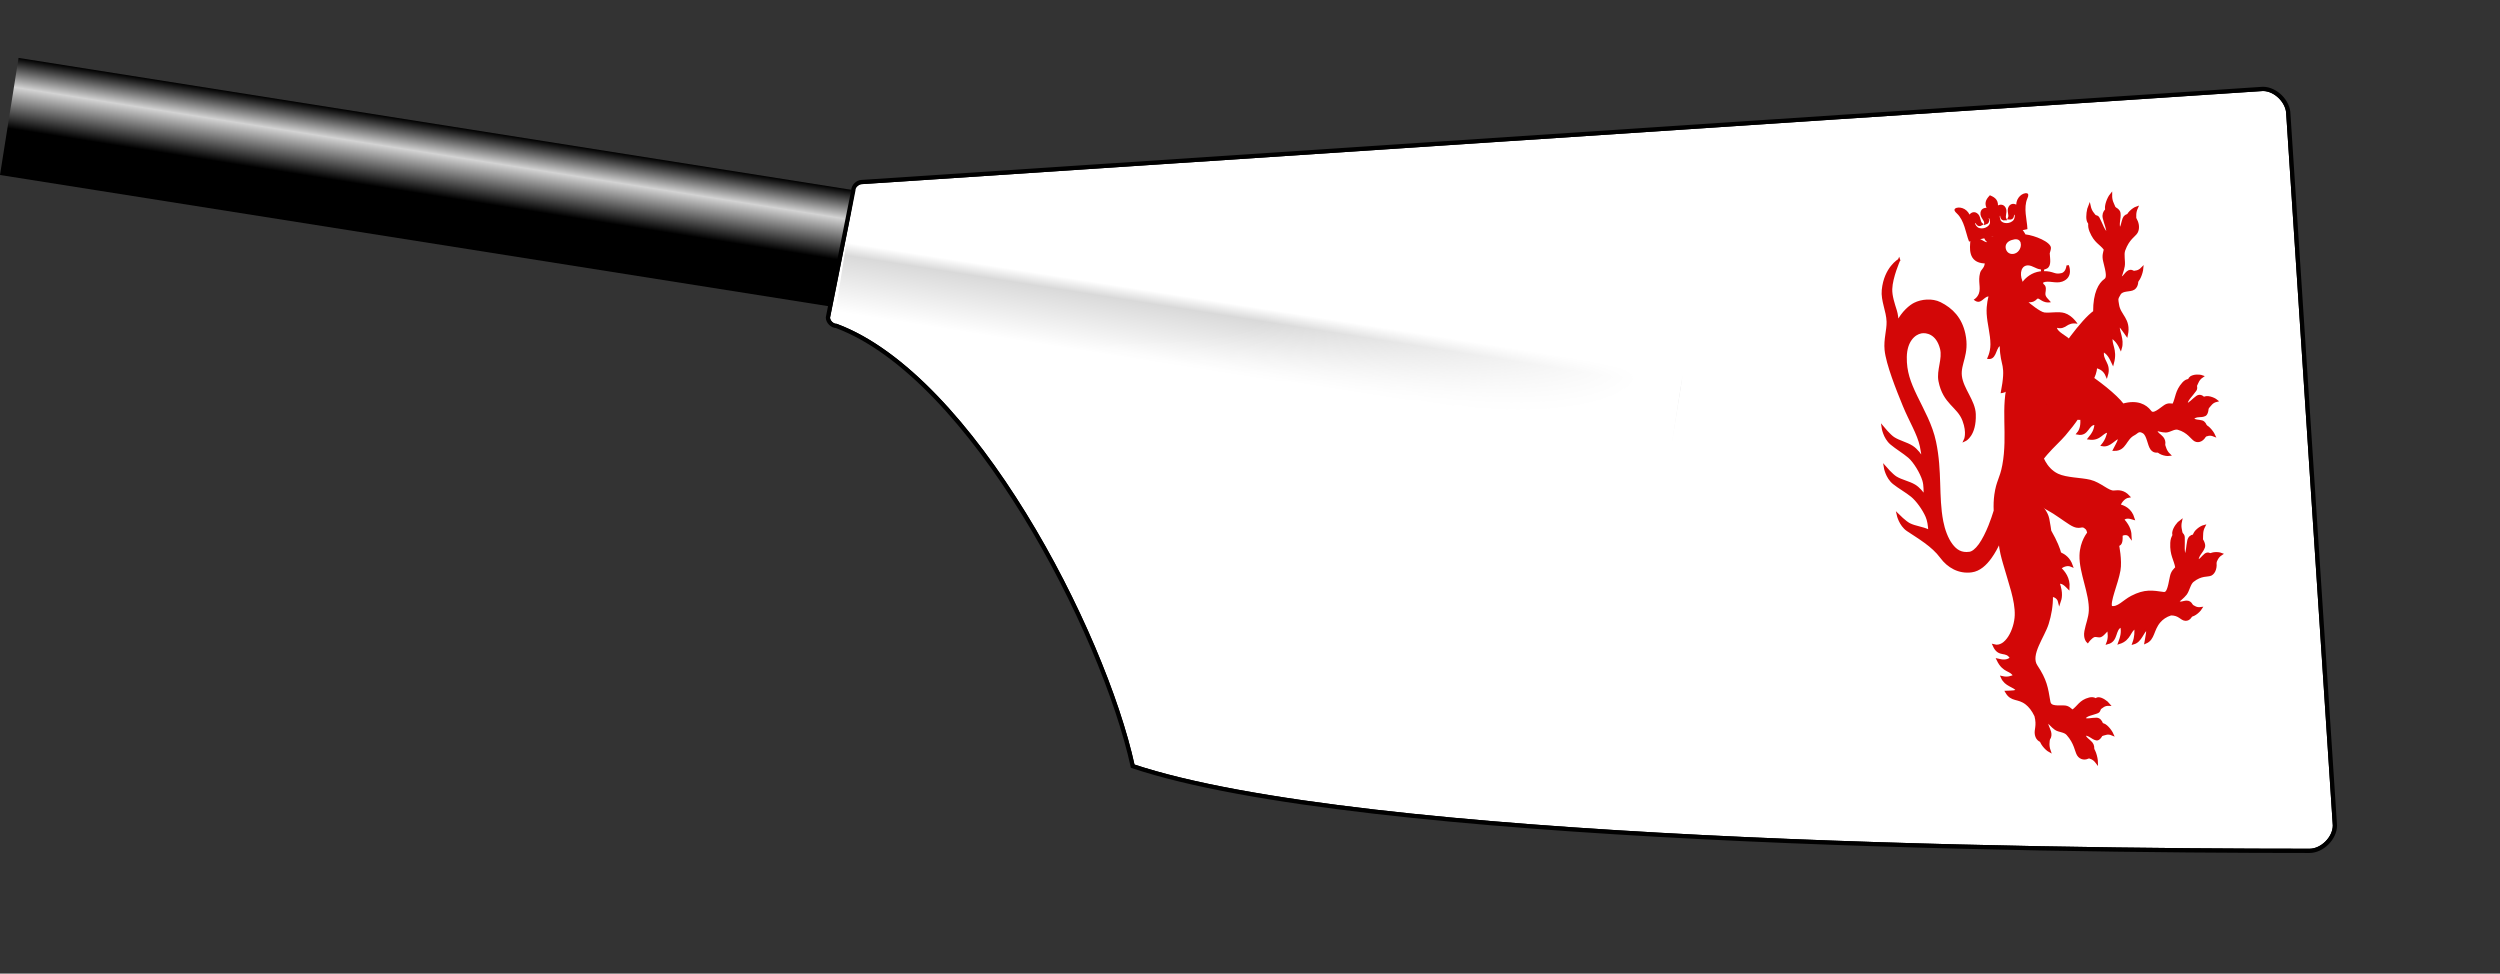 <?xml version="1.0" encoding="UTF-8" standalone="no"?>
<!--
I, the author of this work, hereby publish it under the following license:
Permission is granted to copy, distribute and/or modify this document under the 
terms of the GNU Free Documentation License, Version 1.2 or any later version 
published by the Free Software Foundation; with no Invariant Sections, no 
Front-Cover Texts, and no Back-Cover Texts. A copy of the license is included 
in the section entitled "GNU Free Documentation License".

This file is based on the template originaly found here: 
http://commons.wikimedia.org/wiki/Image:Rowing_Blade_Template.svg
For help on editing this file, please see that url.

Template by: Gary van der Merwe 2006
Derived work by:                                   <- Put your name here!
-->

<svg
   width="590.582"
   height="230"
   id="svg4726"
   version="1.1"
   xml:space="preserve"
   xmlns:xlink="http://www.w3.org/1999/xlink"
   xmlns="http://www.w3.org/2000/svg"
   xmlns:svg="http://www.w3.org/2000/svg"
   xmlns:rdf="http://www.w3.org/1999/02/22-rdf-syntax-ns#"
   xmlns:cc="http://creativecommons.org/ns#"
   xmlns:dc="http://purl.org/dc/elements/1.1/"><rect width="100%" height="100%" fill="#333333" stroke="none"/><defs
     id="defs4728"><linearGradient
       y2="15"
       y1="-15"
       x2="0"
       gradientUnits="userSpaceOnUse"
       id="linearGradient20280"><stop
         id="stop20282"
         style="stop-color:#ffffff;stop-opacity:1;"
         offset="0" /><stop
         id="stop20284"
         style="stop-color:#ffffff;stop-opacity:1;"
         offset="0.45" /><stop
         id="stop20286"
         style="stop-color:#d9d9d9;stop-opacity:1;"
         offset="0.55" /><stop
         id="stop20288"
         style="stop-color:#ffffff;stop-opacity:1;"
         offset="1" /></linearGradient><radialGradient
       spreadMethod="pad"
       id="radialGradient20274"
       cx="0"
       cy="0"
       r="77.46"
       gradientTransform="scale(2.582,0.387)"
       fx="0"
       fy="0"
       gradientUnits="userSpaceOnUse"><stop
         offset="0.5"
         style="stop-color:#ffffff;stop-opacity:0;"
         id="stop20276" /><stop
         offset="0.95"
         style="stop-color:#ffffff;stop-opacity:1;"
         id="stop20278" /></radialGradient><linearGradient
       id="loomGradient"
       gradientUnits="userSpaceOnUse"
       x2="0"
       y1="-14"
       y2="14"><stop
         offset="0%"
         style="stop-color:black;"
         id="stop4731" /><stop
         offset="25%"
         style="stop-color:lightgray;"
         id="stop4733" /><stop
         offset="60%"
         style="stop-color:black;"
         id="stop4735" /></linearGradient><!-- Ensure these colors match up with the background of the spoon--><path
       id="spoonPath"
       d="m 105,75 c 0,1 1,2 2,2 32,12 63,72 70,104 54,18 212,20 278,20 3,0 6,-3 6,-6 L 450,27 c 0,-3 -3,-6 -6,-6 L 113,43 c -1,0 -2,1 -2,2 z" /><linearGradient
       xlink:href="#loomGradient"
       id="linearGradient16448"
       gradientUnits="userSpaceOnUse"
       gradientTransform="translate(206.467,26.83)"
       y1="-14"
       x2="0"
       y2="14" /><radialGradient
       xlink:href="#radialGradient20274"
       id="radialGradient20215"
       gradientUnits="userSpaceOnUse"
       gradientTransform="matrix(2.582,0,0,0.387,117,41)"
       cx="0"
       cy="0"
       fx="0"
       fy="0"
       r="77.46" /><linearGradient
       xlink:href="#linearGradient20280"
       id="linearGradient20218"
       gradientUnits="userSpaceOnUse"
       gradientTransform="translate(117,41)"
       y1="-15"
       x2="0"
       y2="15" /><clipPath
       clipPathUnits="userSpaceOnUse"
       id="clipPath4"><use
         style="fill:#ffffff;fill-opacity:0;stroke:#000000;stroke-width:1.002;stroke-dasharray:none"
         id="use5"
         strokewidth="1"
         xlink:href="#spoonPath"
         x="0"
         y="0"
         width="500"
         height="230" /></clipPath></defs><!-- loom of the blade --><!-- Any thing in here will be cliped to the shape of the spoon --><rect
     style="fill:none"
     id="background"
     height="230"
     width="500"
     y="0"
     x="90.582" /><rect
     style="fill:url(#linearGradient16448)"
     transform="rotate(9)"
     x="6.467"
     y="12.83"
     height="28"
     width="200"
     id="shaft" /><g
     id="g47816"
     clip-path="url(#clipPath4)"
     transform="translate(90.582)"><use
       style="fill:#ffffff;fill-opacity:1;stroke:#000000;stroke-opacity:1"
       id="spoon_face"
       strokewidth="1"
       xlink:href="#spoonPath"
       x="0"
       y="0"
       width="500"
       height="230" /><g
       id="g158"
       transform="matrix(-0.333,0.023,0.023,0.333,430.373,19.1)"><g
         id="g132"><path
           id="path129"
           fill="#e1e1dc"
           stroke="#8e8e8e"
           stroke-width="1.7"
           d="m 123.052,195.691 c -7.155,-11.866 -24.605,-32.644 -33.474,-38.048 -0.833,-13.465 -5.303,-19.555 -9,-21.856 -2.526,-1.323 -2.062,-5.066 -0.542,-13.406 0.741,-4.066 -0.539,-6.323 -1.063,-8.288 3.022,-4.753 6.538,-5.422 9.261,-13.513 2.839,-8.437 -4.383,-12.461 -6.068,-8.901 -1.865,3.941 -3.404,10.863 -5.695,10.91 -0.556,-2.378 1.103,-6.599 1.754,-10.7 0.769,-4.841 -3.687,-7.177 -5.992,-7.042 -2.305,0.136 -5.003,2.376 -5.111,4.303 -0.231,4.14 1.906,7.177 0.718,11.561 -1.912,-1.065 -2.387,-4.881 -3.565,-7.351 -1.686,-3.534 -5.805,-2.547 -7.854,0.323 -1.895,2.655 -2.371,7.129 -0.522,9.878 1.591,2.366 6.067,3.91 9.663,11.964 1.41,3.158 0.341,7.765 1.138,11.255 0.699,3.063 3.056,8.078 3.056,8.078 -2.169,0.809 -3.527,-2.078 -5.618,-3.542 -5.451,-3.816 -8.907,8.708 -3.597,11.867 2.728,1.623 7.986,-0.17 10.324,3.033 2.71,3.714 1.969,4.115 1.77,7.399 -0.484,7.963 -7.935,10.916 -4.78,21.95 2.797,-4.586 3.933,-6.731 5.315,-7.17 0.75,4.275 -2.715,10.055 -0.422,16.214 1.873,-4.917 3.959,-6.594 5.807,-8.506 1.696,5.441 -2.786,9.009 0.456,18.52 1.494,-3.913 2.875,-7.251 6.36,-9.085 1.997,7.171 -4.631,9.148 -1.424,17.627 1.265,-3.64 3.912,-5.669 7.106,-6.526 1.097,7.133 5.421,11.824 8.179,13.694 z"
           style="fill:#d30707;fill-opacity:1;stroke:#d30707;stroke-opacity:1" /><path
           id="path131"
           fill="#d30707"
           stroke="#820000"
           stroke-width="1.7"
           d="m 89.676,92.81 c 0.557,-2.899 -0.622,-7.877 -1.804,-10.175 -0.638,4.388 -2.273,5.681 -3.689,7.935 -1.206,1.92 0.129,3.492 0.988,4.189 1.365,1.109 3.12,0.482 3.821,-0.334 0.335,-0.389 0.556,-0.947 0.684,-1.616 z M 76.074,86.246 c 0.692,-2.853 -2.014,-8.305 -3.918,-10.342 0.379,4.436 -0.897,6.275 -1.744,8.956 -0.722,2.283 0.914,3.297 1.893,3.648 1.558,0.559 3.096,-0.688 3.584,-1.727 0.078,-0.165 0.139,-0.345 0.185,-0.535 z m -13.794,49.227 c 0.228,-1.266 0.315,-3.584 -1.599,-3.869 -2.248,-0.335 -4.123,0.214 -6.989,-2.338 0.519,3.319 3.271,9.523 5.683,9.398 0.948,-0.049 2.542,-1.177 2.905,-3.191 z M 61.803,93.893 c 0.031,-0.172 0.049,-0.337 0.054,-0.488 0.101,-3.081 -4.752,-6.607 -7.349,-7.275 1.993,3.665 1.562,6.061 1.82,8.933 0.22,2.446 2.035,2.337 3.027,2.048 1.38,-0.403 2.23,-2.011 2.448,-3.217 z"
           style="stroke:#d30707;stroke-opacity:1" /></g><g
         id="g137"><path
           id="path133"
           fill="#e1e1dc"
           stroke="#8e8e8e"
           stroke-width="1.7"
           d="m 134.185,255.423 c 0,0 -1.843,10.596 -10.697,15.529 -6.046,3.368 -16.209,3.863 -22.61,5.901 -7.155,2.278 -12.505,9.056 -16.468,8.754 -3.485,-0.198 -6.915,0.237 -10.044,4.119 3.022,0.294 5.281,2.574 7.209,5.717 -3.516,1.204 -7.994,3.374 -9.505,10.064 2.944,-1.137 5.679,-1.729 7.428,0.248 -4.433,5.593 -4.545,9.478 -4.456,12.425 0.741,-1.242 2.55,-3.201 6.283,-1.67 0.174,3.374 0.319,6.785 3.021,6.928 0,0 -1.497,10.983 0.243,18.013 2.291,9.255 9.273,22.029 7.536,25.467 -4.775,1.525 -9.109,-3.578 -15.06,-6.154 -9.662,-4.183 -14.827,-2.75 -22.727,-1.083 -2.694,0.568 -3.837,-2.929 -5.969,-11.047 -1.04,-3.958 -3.056,-5.021 -4.31,-6.342 0.619,-6.072 3.337,-8.999 2.331,-17.711 -1.05,-9.085 -8.851,-7.667 -8.822,-3.508 0.032,4.605 1.566,11.53 -0.365,13.104 -1.45,-1.652 -1.773,-6.356 -2.903,-10.283 -1.334,-4.636 -6.087,-3.637 -7.993,-1.976 -1.906,1.661 -3.282,5.377 -2.582,7.09 1.504,3.679 4.571,4.831 5.362,9.359 -2.065,0.376 -4.037,-2.554 -6.055,-3.866 -2.887,-1.877 -5.988,1.725 -6.553,5.542 -0.523,3.531 0.911,7.658 3.614,8.758 2.327,0.947 6.77,-0.74 13.141,3.704 2.498,1.743 3.481,6.38 5.593,8.817 1.854,2.139 5.92,4.827 5.92,4.827 -1.513,2.143 -3.856,0.596 -6.238,0.753 -6.208,0.407 -4.003,13.384 1.814,12.513 2.989,-0.448 3.904,-4.109 9.938,-4.523 3.75,0.892 6.431,2.601 8.454,4.644 5.412,5.469 4.77,11.972 10.761,14.075 -1.388,-5.537 -2.134,-7.943 -1.639,-9.649 3.186,1.619 4.97,8.533 10.244,9.587 -2.123,-4.749 -2.03,-7.895 -2.224,-10.922 4.474,1.278 4.253,8.018 12.23,9.96 -1.687,-3.783 -3.067,-7.121 -2.287,-11.832 5.762,1.936 3.303,10.044 10.593,11.441 -1.518,-3.134 -1.701,-6.643 -1.002,-10.087 0,0 3.365,3.942 5.487,4.687 1.487,0.522 3.105,-0.682 4.619,-0.311 2.279,0.56 4.862,3.727 4.862,3.727 0,0 2.271,-2.365 0.972,-7.454 -1.258,-4.93 -3.558,-9.153 -4.133,-14.287 -1.35,-12.063 5.034,-27.345 3.89,-39.443 -0.935,-9.886 -6.564,-15.529 -6.564,-15.529 0,0 0.326,-2.357 0.972,-3.106 3.876,-4.489 4.037,1.033 11.426,-4.348 3.789,-2.759 10.414,-8.453 14.344,-10.87 12.74,-7.837 15.073,-16.46 15.073,-16.46 z"
           style="fill:#d30707;fill-opacity:1;stroke:#d30707;stroke-opacity:1" /><path
           id="path136"
           fill="#d30707"
           stroke="#820000"
           stroke-width="1.7"
           d="m 44.426,317.001 c -0.717,-2.841 -3.766,-6.288 -5.716,-7.451 1.26,4.162 0.399,6.359 0.12,9.228 -0.238,2.443 1.545,2.886 2.562,2.904 1.618,0.028 2.853,-1.682 3.116,-2.846 0.125,-0.556 0.084,-1.179 -0.081,-1.834 z m -14.275,3.534 c -0.583,-2.892 -5.126,-5.719 -7.584,-6.176 2.145,3.522 1.815,5.943 2.195,8.793 0.324,2.427 2.132,2.194 3.11,1.836 1.556,-0.569 2.353,-2.662 2.341,-3.873 -0.002,-0.193 -0.023,-0.387 -0.062,-0.58 z m 8.484,51.151 c -0.326,-1.231 -1.205,-3.262 -2.951,-2.221 -2.051,1.222 -3.421,2.947 -6.909,2.696 1.805,2.477 6.697,5.912 8.699,4.189 0.787,-0.677 1.68,-2.706 1.161,-4.664 z M 21.145,336.612 c -0.044,-0.168 -0.097,-0.319 -0.155,-0.451 -1.18,-2.69 -6.759,-2.437 -9.244,-1.265 3.202,1.783 3.82,4.112 5.22,6.383 1.192,1.934 2.692,0.625 3.418,-0.287 1.009,-1.268 1.072,-3.207 0.762,-4.38 z"
           style="fill:#d30707;fill-opacity:1;stroke:#d30707;stroke-opacity:1"
           transform="translate(8.8436332e-6)" /></g><g
         id="g144"><path
           id="path142"
           fill="none"
           stroke="#8e8e8e"
           stroke-width="1.7"
           d="m 224.95,111.574 c 0,0 6.21,11.753 7.041,20.13 0.485,4.892 -1.059,10.685 -2.21,15.517 -0.591,2.48 -0.764,5.487 -0.592,8.514 -4.457,-7.399 -10.084,-11.165 -13.099,-12.445 -5.073,-2.153 -12.591,-2.367 -17.985,0.798 -8.056,4.727 -13.976,11.739 -15.56,22.881 -2.082,14.645 4.993,20.523 4.523,29.585 -0.483,9.308 -8.278,18.186 -7.96,27.505 0.513,15.031 8.049,17.86 8.049,17.86 0,0 -2.762,-4.743 0,-13.99 3.139,-10.511 12.991,-12.881 15.003,-28.97 0.953,-7.621 -4.034,-15.314 -2.666,-22.831 2.055,-11.289 9.724,-12.987 13.411,-12.52 4.972,0.63 11.167,5.445 12.129,16.734 0.886,10.399 -1.41,18.086 -5.513,28.377 -4.103,10.291 -9.31,20.811 -11.013,33.076 -2.957,21.307 0.992,38.311 -1.196,56.39 -0.725,5.989 -2.579,12.519 -5.467,16.954 -2.887,4.434 -6.402,7.123 -12.444,6.701 -2.097,-0.147 -4.746,-1.86 -7.539,-5.215 -2.793,-3.355 -5.565,-8.123 -7.905,-12.963 -1.751,-3.622 -3.258,-7.246 -4.46,-10.363 -0.093,-3.889 -0.474,-7.685 -1.25,-11.338 -2.054,-9.67 -4.56,-10.826 -7.032,-20.335 -5.545,-21.331 -1.262,-41.309 -8.41,-59.705 -4.634,-11.928 -7.032,-23.237 -7.032,-23.237 l -32.245,-4.335 -4.479,12.626 c -3.688,0.907 -6.57,6.201 -8.271,12.292 -10.297,7.607 -22.245,18.36 -26.83,25.438 -10.426,-2.249 -16.138,1.804 -18.785,5.825 -1.619,2.808 -4.35,1.321 -10.311,-2.595 -2.906,-1.909 -4.931,-0.872 -6.551,-0.701 -2.872,-4.902 -2.524,-9.423 -8.003,-14.768 -5.713,-5.573 -10.528,2.396 -8.236,5.349 2.538,3.271 7.418,6.866 6.895,9.714 -1.941,0.109 -4.74,-2.975 -7.695,-4.781 -3.488,-2.132 -6.348,2.82 -6.806,5.709 -0.458,2.889 0.586,6.778 2.022,7.381 3.087,1.295 5.913,-0.614 8.952,1.925 -1.274,2.109 -4.288,1.77 -6.45,2.628 -3.094,1.228 -3.347,6.572 -1.668,9.81 1.554,2.995 4.835,4.674 7.372,3.053 2.184,-1.395 4.446,-6.565 11.437,-9.058 2.741,-0.978 5.978,1.47 8.823,1.333 2.496,-0.12 6.876,-1.817 6.876,-1.817 0.086,2.884 -2.436,3.864 -4.057,6.099 -4.225,5.825 4.442,13.157 8.134,7.347 1.897,-2.985 1.816,-9.936 4.818,-12.052 3.48,-2.453 4.44,-0.129 6.891,0.896 6.558,2.742 6.705,10.656 14.657,9.983 -2.8,-4.583 -4.151,-6.512 -4.148,-8.332 3.428,0.112 6.971,5.813 12.206,4.473 -3.277,-3.519 -4.041,-6.512 -5.042,-9.267 4.544,-0.776 6.161,5.646 14.171,3.946 -2.607,-2.805 -4.804,-5.329 -5.347,-10.093 5.931,-0.727 5.816,7.968 13.035,6.059 -2.455,-2.454 -3.35,-6.229 -3.223,-10.395 1.072,0.071 2.105,-0.022 3.092,-0.239 2.307,2.976 5.393,6.458 9.631,10.81 6.844,7.028 21.346,16.417 24.454,29.714 3.482,14.895 -7.408,19.341 -8.758,28.875 -0.441,3.114 -0.836,8.742 -0.836,8.742 -3.781,7.749 -5.508,13.601 -5.905,16.173 -3.197,1.783 -6.127,4.101 -7.598,9.347 2.814,-1.435 5.629,-0.661 8.443,1.077 -2.742,3.058 -6.015,7.527 -5.066,14.383 2.252,-2.676 4.502,-4.747 6.754,-3.955 -2.053,7.515 -0.814,11.066 0.282,13.662 0.237,-1.532 1.188,-4.307 5.067,-5.032 0.415,7.239 2.053,13.61 4.343,19.518 3.519,9.077 14.687,21.153 10.009,29.378 -5.997,10.544 -6.374,15.73 -7.353,25.882 -0.334,3.461 -3.283,3.874 -9.981,4.196 -3.265,0.157 -4.633,2.329 -5.979,3.493 -4.385,-2.473 -5.816,-6.632 -12.642,-7.858 -7.118,-1.278 -8.255,8.684 -5.124,9.823 3.467,1.261 9.1,1.335 9.737,4.145 -1.65,1.311 -5.274,0.378 -8.542,0.654 -3.858,0.327 -4.449,6.434 -3.74,9.239 0.709,2.805 3.113,5.541 4.596,5.167 3.187,-0.805 4.918,-4.238 8.541,-3.929 -0.301,2.636 -3.058,4.226 -4.613,6.328 -2.225,3.008 -0.394,7.827 2.313,9.597 2.504,1.637 6.006,1.044 7.595,-1.959 1.368,-2.584 1.356,-8.504 6.493,-15.056 2.014,-2.569 5.773,-2.464 8.2,-4.365 2.129,-1.668 5.296,-5.894 5.296,-5.894 1.182,2.46 -0.64,4.895 -1.195,7.858 -1.447,7.723 8.92,8.684 9.908,1.308 0.508,-3.789 -1.983,-5.946 -0.591,-13.457 1.729,-4.344 3.768,-7.146 5.874,-9.047 5.635,-5.089 10.338,-2.466 13.608,-9.215 -4.55,0.138 -6.568,0.371 -7.709,-0.718 2.115,-3.448 7.811,-3.68 10.092,-9.847 -4.165,1.261 -6.502,0.259 -8.83,-0.358 2.223,-5.122 7.222,-2.948 10.932,-12.175 -3.317,0.999 -6.213,1.747 -9.53,-0.539 3.081,-6.515 8.474,-1.21 11.582,-9.75 -8.449,2.962 -16.024,-10.134 -17.03,-20.337 -1.04,-10.555 2.779,-22.817 5.805,-37.33 0.974,-4.672 1.732,-7.937 2.126,-15.658 2.116,3.918 4.515,7.738 7.253,11.027 3.797,4.561 8.4,8.325 13.929,8.712 9.002,0.629 16.325,-4.315 20.791,-11.349 5.528,-8.709 14.925,-14.938 22.44,-20.764 5.049,-3.978 6.103,-11.183 6.103,-11.183 0,0 -4.745,5.452 -7.594,7.154 -4.046,2.417 -9.144,3.091 -13.21,5.454 -0.247,0.144 -0.487,0.31 -0.728,0.471 -0.054,-4.374 0.259,-7.74 1.256,-10.613 1.841,-5.301 6.04,-12.008 9.51,-15.256 3.556,-3.328 8.578,-6.57 12.149,-9.873 4.805,-4.445 5.438,-11.729 5.438,-11.729 0,0 -4.414,5.886 -7.156,7.853 -3.895,2.793 -8.941,3.946 -12.858,6.688 -2.817,1.971 -5.128,5.26 -6.777,8.156 -0.076,-4.203 -0.678,-7.683 0.2,-11.537 1.264,-5.546 5.406,-13.63 9.034,-17.204 3.491,-3.438 8.452,-6.836 11.958,-10.249 4.718,-4.594 5.21,-11.899 5.21,-11.899 0,0 -4.301,6.024 -7.005,8.076 -3.84,2.914 -8.862,4.225 -12.725,7.088 -3.136,2.324 -5.573,6.277 -7.177,9.45 0.111,-3.137 0.345,-6.274 0.785,-9.448 1.225,-8.825 6.322,-18.213 10.064,-29.46 3.848,-11.567 9.853,-30.28 10.134,-40.256 0.211,-7.465 -2.532,-13.81 -2.785,-19.804 -0.32,-7.562 3.121,-15.193 1.86,-22.592 -2.648,-15.538 -12.812,-20.368 -12.812,-20.368 z"
           style="fill:#d30707;fill-opacity:1;stroke:#d30707;stroke-opacity:1" /><path
           id="path143"
           fill="#d30707"
           stroke="#820000"
           stroke-width="1.7"
           d="m 105.624,430.813 c -2.336,0.076 -5.785,2.84 -7.209,4.902 3.481,-0.369 4.888,1.306 6.964,2.458 1.768,0.981 2.603,-1.079 2.904,-2.32 0.478,-1.975 -0.457,-3.972 -1.258,-4.622 -0.382,-0.31 -0.861,-0.436 -1.4,-0.418 z m -1.377,18.492 c -2.336,-0.102 -5.742,4.668 -6.779,7.551 3.25,-1.635 4.975,-0.546 7.223,-0.207 1.914,0.289 2.249,-1.994 2.257,-3.293 0.012,-2.067 -1.335,-3.635 -2.248,-3.963 -0.145,-0.052 -0.297,-0.081 -0.453,-0.088 z m 40.806,4.043 c -1.016,0.052 -2.79,0.555 -2.501,2.99 0.339,2.859 1.247,5.025 0.074,9.228 2.37,-1.513 6.33,-6.538 5.602,-9.478 -0.286,-1.155 -1.558,-2.823 -3.174,-2.74 z m -31.275,11.532 c -0.138,0.007 -0.267,0.029 -0.383,0.062 -2.353,0.686 -3.739,7.595 -3.56,10.972 2.243,-3.421 4.166,-3.52 6.267,-4.595 1.789,-0.915 1.229,-3.123 0.75,-4.269 -0.667,-1.595 -2.105,-2.22 -3.074,-2.17 z"
           style="stroke:#d30707;stroke-opacity:1" /><path
           id="path144"
           fill="#d30707"
           stroke="#820000"
           stroke-width="1.7"
           d="m 24.75,208.787 c -2.065,-1.396 -6.132,-1.148 -8.165,-0.244 3.176,1.859 3.759,4.2 5.126,6.505 1.164,1.962 2.683,0.69 3.421,-0.203 1.174,-1.422 1.126,-3.748 0.678,-4.816 -0.214,-0.51 -0.584,-0.919 -1.06,-1.242 z m -8.297,15.255 c -1.997,-1.553 -6.796,0.471 -8.806,2.335 3.46,0.611 4.546,2.64 6.374,4.343 1.557,1.45 2.726,-0.329 3.231,-1.456 0.804,-1.794 0.232,-4.004 -0.438,-4.861 -0.107,-0.136 -0.228,-0.257 -0.361,-0.36 z m 34.013,29.084 c -0.906,-0.591 -2.645,-1.263 -3.327,1.039 -0.802,2.704 -0.842,5.16 -3.477,8.089 2.646,0.165 8.027,-1.733 8.52,-4.752 0.194,-1.186 -0.274,-3.436 -1.715,-4.376 z m -31.684,-9.54 c -0.123,-0.081 -0.244,-0.142 -0.358,-0.185 -2.314,-0.876 -6.174,4.278 -7.314,7.333 3.268,-1.576 4.982,-0.458 7.225,-0.079 1.911,0.323 2.27,-1.952 2.292,-3.251 0.031,-1.808 -0.983,-3.253 -1.846,-3.817 z"
           style="stroke:#d30707;stroke-opacity:1" /></g><g
         id="g157"><path
           id="path145"
           fill="#d30707"
           stroke="#800000"
           stroke-width="1.7"
           d="m 141.42,138.095 c 0,0 -5.558,-11.469 -17.757,-10.797 -7.373,0.406 -7.256,3.184 -12.805,2.29 -4.05,-0.652 -4.695,-5.889 -4.695,-5.889 0,0 -2.926,8.083 4.866,10.252 4.385,1.22 9.048,-1.711 13.403,-0.327 4.866,1.546 7.427,7.961 7.427,7.961 z"
           style="stroke:#d30707;stroke-opacity:1" /><path
           id="path146"
           fill="#ffffff"
           stroke="none"
           d="m 122.017,120.432 c 0.849,6.844 2.169,9.748 3.066,9.779 0.39,-2.016 0.033,-6.422 0.049,-9.632 l -3.114,-0.147 8e-5,-1.2e-4 z"
           style="fill:#d30707;fill-opacity:1" /><path
           id="path147"
           fill="#ffffff"
           stroke="none"
           d="m 124.606,141.343 c -0.844,-6.845 -0.242,-9.447 0.555,-10.51 1.547,4.015 1.581,6.096 2.372,9.144 l -2.927,1.367 1.1e-4,6e-5 z"
           style="fill:#d30707;fill-opacity:1" /><path
           id="path148"
           fill="#e1e1dc"
           stroke="none"
           d="m 120.537,189.815 c -4.206,3.811 -15.85,8.32 -24.602,-2.709 0,0 4.716,-0.872 12.301,-11.109 2.072,-2.797 8.109,-5.72 8.518,-8.853 -6.633,2.086 -6.93,-3.941 -14.747,-1.853 0,0 3.136,-6.041 8.582,-8.185 4.005,-1.576 9.987,-0.702 14.143,-1.39 3.142,-0.52 10.554,-7.718 10.879,-8.03 -3.252,0.402 -4.819,-0.631 -6.165,-1.853 -1.663,-1.51 -3.119,3.626 -9.67,2.934 1.595,-2.438 4.015,-3.998 3.412,-6.792 -0.455,-2.111 -1.022,-4.364 0.372,-5.869 3.043,-3.286 8.654,3.08 12.542,0.793 1.421,-0.836 2.284,-2.898 2.856,-4.759 1.666,-5.419 -0.07,-11.051 -5.091,-10.47 -2.816,0.326 -5.269,2.856 -8.071,3.331 -1.684,0.285 -3.534,0.551 -5.091,-0.317 -3.191,-1.778 -2.426,-6.545 -2.484,-10.47 -0.407,-1.269 -1.007,-2.538 -1.118,-3.807 -0.208,-4.182 10.788,-9.578 17.385,-10.787 0,0 1.423,-4.164 4.595,-5.711 2.13,-1.039 6.576,-1.521 8.817,-2.062 5.359,-1.295 6.457,-3.49 6.457,-3.49 0.27,2.402 0.399,5.471 -1.862,7.278 4.333,0.158 6.582,-3.509 6.582,-3.509 0.27,2.402 0.399,5.471 -1.862,7.278 4.062,-0.102 6.582,-3.509 6.582,-3.509 0.27,2.402 0.399,5.471 -1.987,7.297 2.444,0.44 6.495,-6.473 11.889,-1.416 0.458,3.901 3.235,15.036 -9.138,16.4 0.723,3.536 2.896,3.843 3.808,6.501 2.015,5.877 -0.011,10.215 1.813,14.361 1.34,3.046 3.989,4.169 3.989,4.169 -4.731,4.702 -7.151,-1.767 -10.637,-1.544 0,0 2.07,5.433 2.156,12.101 0.094,7.294 -1.661,14.567 -1.162,21.834 0.401,5.83 3.153,9.963 3.153,9.963 -6.503,2.104 -6.753,-6.732 -9.624,-8.267 0.693,15.506 -4.114,11.7 1.659,33.281 -8.545,-0.133 -14.76,-10.918 -15.266,-17.806 -2.162,6.289 2.145,15.882 -3.651,22.47 0.685,-5.274 -3.591,-6.888 -5.144,-12.507 -2.687,13.973 -8.202,19.476 -14.602,23.742 0,0 1.658,-5.43 1.493,-8.903 -0.217,-4.574 -2.935,-10.735 -3.485,-15.263 -0.729,-6.008 1.475,-12.494 1.475,-12.494 z"
           style="fill:#d30707;fill-opacity:1" /></g><path
         id="path158"
         fill="#fee46e"
         stroke="#806600"
         stroke-width="1.7"
         d="m 174.013,101 c 1.546,-5.034 2.077,-14.608 7.149,-20.013 1.69,-1.801 1.74,-2.334 0.506,-2.605 -3.072,-0.675 -7.552,1.614 -8.416,6.628 -0.863,-2.23 -3.12,-3.615 -5.099,-2.075 -2.517,1.958 -1.223,5.485 -3.289,7.392 3.309,1.674 3.159,-2.401 4.333,-2.112 2.588,0.673 -0.164,4.367 -1.137,4.962 -3.898,2.382 -9.253,-0.009 -9.979,-3.171 -0.23,-1.004 -0.177,-5.289 2.081,-4.463 1.136,0.416 -1.582,3.582 2.019,4.429 -0.398,-2.805 2.811,-4.69 2.096,-7.827 -0.562,-2.466 -3.171,-2.856 -5.235,-1.693 2.476,-4.426 0.926,-6.804 -1.541,-9.149 -3.005,1.569 -5.138,3.425 -3.951,8.37 -1.67,-1.692 -4.285,-2.043 -5.491,0.173 -1.534,2.818 1.044,5.523 -0.096,8.111 3.692,0.188 1.932,-3.614 3.137,-3.698 2.394,-0.166 1.289,3.969 0.797,4.871 -1.551,2.839 -7.346,3.65 -10.453,0.275 -0.775,-0.842 -2.425,-5.161 0.246,-5.088 1.207,0.049 -0.036,3.926 3.598,3.237 -1.472,-2.409 0.724,-5.441 -1.168,-8.024 -1.488,-2.031 -4.033,-1.327 -5.464,0.578 0.522,-5.062 -3.169,-8.509 -6.306,-8.715 -1.26,-0.083 -1.356,0.444 -0.217,2.646 3.42,6.609 1.347,15.963 1.475,21.235 l 20.202,2.864 z"
         style="fill:#d30707;fill-opacity:1;stroke:#d30707;stroke-opacity:1" /><path
         id="path156"
         fill="none"
         stroke="#8e8e8e"
         stroke-width="1.7"
         d="m 139.055,105.637 c -0.373,2.392 1.304,5.498 4.02,6.184 2.716,0.687 4.728,-0.82 5.101,-3.211 0.373,-2.392 -1.135,-4.121 -3.851,-4.808 -2.716,-0.687 -4.897,-0.557 -5.27,1.835 z"
         transform="translate(8.8436332e-6)"
         style="fill:#ffffff;fill-opacity:1;stroke:#ffffff;stroke-opacity:1" /></g><rect
       transform="rotate(9)"
       style="fill:url(#linearGradient20218);stroke:none"
       id="transverse_gradient"
       class="spoon"
       width="200"
       height="30"
       y="26"
       x="117" /><rect
       transform="rotate(9)"
       style="fill:url(#radialGradient20215);stroke:none"
       id="longitudinal_gradient"
       class="spoon"
       width="200"
       height="30"
       y="26"
       x="117" /></g><!-- Outline of the spoon --><use
     style="fill:#ffffff;fill-opacity:0;stroke:#000000;stroke-width:1.002;stroke-dasharray:none"
     id="use4"
     strokewidth="1"
     xlink:href="#spoonPath"
     x="0"
     y="0"
     width="500"
     height="230"
     transform="translate(90.582)" /></svg>
